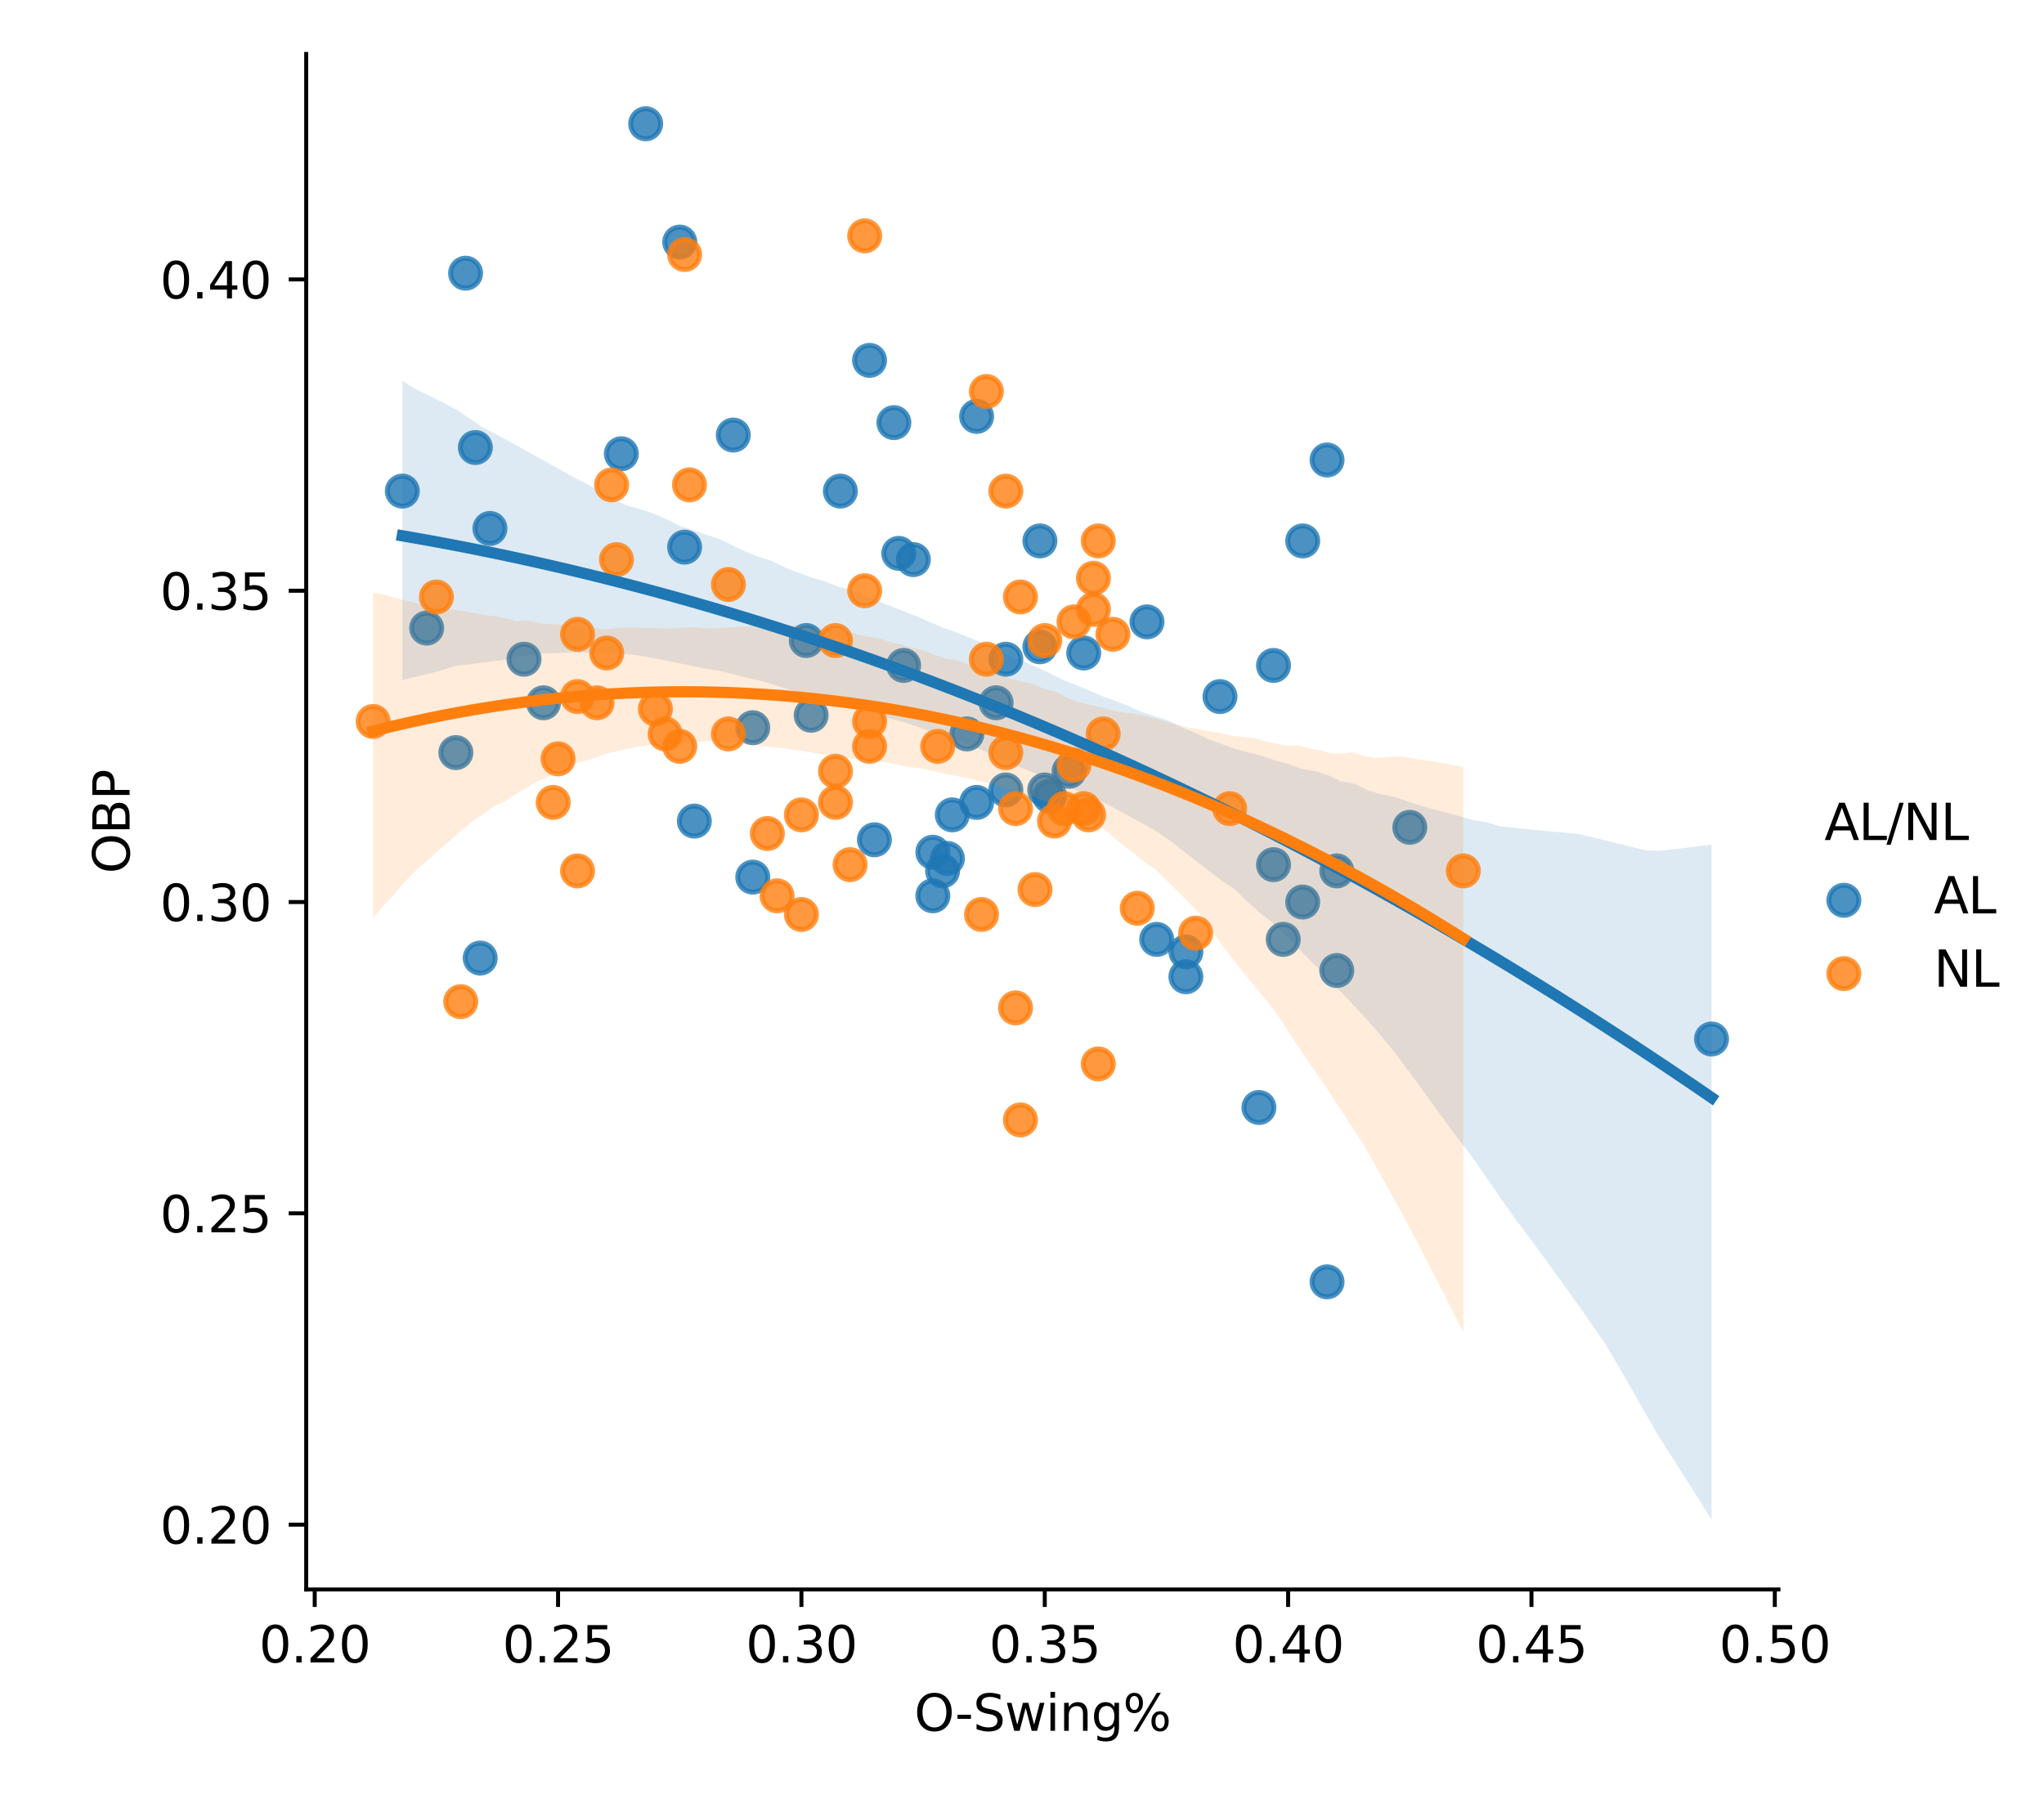 <?xml version="1.0" encoding="utf-8" standalone="no"?>
<!DOCTYPE svg PUBLIC "-//W3C//DTD SVG 1.1//EN"
  "http://www.w3.org/Graphics/SVG/1.1/DTD/svg11.dtd">
<svg xmlns:xlink="http://www.w3.org/1999/xlink" width="409.05pt" height="360pt" viewBox="0 0 409.05 360" xmlns="http://www.w3.org/2000/svg" version="1.1">
 <defs>
  <style type="text/css">*{stroke-linejoin: round; stroke-linecap: butt}</style>
 </defs>
 <g id="figure_1">
  <g id="patch_1">
   <path d="M 0 360 
L 409.05 360 
L 409.05 0 
L 0 0 
z
" style="fill: #ffffff"/>
  </g>
  <g id="axes_1">
   <g id="patch_2">
    <path d="M 61.278 318.04 
L 355.909 318.04 
L 355.909 10.8 
L 61.278 10.8 
z
" style="fill: #ffffff"/>
   </g>
   <g id="PathCollection_1">
    <defs>
     <path id="mf680980d83" d="M 0 3 
C 0.796 3 1.559 2.684 2.121 2.121 
C 2.684 1.559 3 0.796 3 0 
C 3 -0.796 2.684 -1.559 2.121 -2.121 
C 1.559 -2.684 0.796 -3 0 -3 
C -0.796 -3 -1.559 -2.684 -2.121 -2.121 
C -2.684 -1.559 -3 -0.796 -3 0 
C -3 0.796 -2.684 1.559 -2.121 2.121 
C -1.559 2.684 -0.796 3 0 3 
z
" style="stroke: #1f77b4; stroke-opacity: 0.8"/>
    </defs>
    <g clip-path="url(#p2c726b0f12)">
     <use xlink:href="#mf680980d83" x="129.214" y="24.765" style="fill: #1f77b4; fill-opacity: 0.8; stroke: #1f77b4; stroke-opacity: 0.8"/>
     <use xlink:href="#mf680980d83" x="136.032" y="48.435" style="fill: #1f77b4; fill-opacity: 0.8; stroke: #1f77b4; stroke-opacity: 0.8"/>
     <use xlink:href="#mf680980d83" x="174.017" y="72.105" style="fill: #1f77b4; fill-opacity: 0.8; stroke: #1f77b4; stroke-opacity: 0.8"/>
     <use xlink:href="#mf680980d83" x="260.702" y="108.233" style="fill: #1f77b4; fill-opacity: 0.8; stroke: #1f77b4; stroke-opacity: 0.8"/>
     <use xlink:href="#mf680980d83" x="179.861" y="110.724" style="fill: #1f77b4; fill-opacity: 0.8; stroke: #1f77b4; stroke-opacity: 0.8"/>
     <use xlink:href="#mf680980d83" x="208.107" y="108.233" style="fill: #1f77b4; fill-opacity: 0.8; stroke: #1f77b4; stroke-opacity: 0.8"/>
     <use xlink:href="#mf680980d83" x="229.534" y="124.428" style="fill: #1f77b4; fill-opacity: 0.8; stroke: #1f77b4; stroke-opacity: 0.8"/>
     <use xlink:href="#mf680980d83" x="93.176" y="54.664" style="fill: #1f77b4; fill-opacity: 0.8; stroke: #1f77b4; stroke-opacity: 0.8"/>
     <use xlink:href="#mf680980d83" x="265.572" y="92.038" style="fill: #1f77b4; fill-opacity: 0.8; stroke: #1f77b4; stroke-opacity: 0.8"/>
     <use xlink:href="#mf680980d83" x="178.887" y="84.563" style="fill: #1f77b4; fill-opacity: 0.8; stroke: #1f77b4; stroke-opacity: 0.8"/>
     <use xlink:href="#mf680980d83" x="182.783" y="111.97" style="fill: #1f77b4; fill-opacity: 0.8; stroke: #1f77b4; stroke-opacity: 0.8"/>
     <use xlink:href="#mf680980d83" x="168.173" y="98.267" style="fill: #1f77b4; fill-opacity: 0.8; stroke: #1f77b4; stroke-opacity: 0.8"/>
     <use xlink:href="#mf680980d83" x="98.046" y="105.741" style="fill: #1f77b4; fill-opacity: 0.8; stroke: #1f77b4; stroke-opacity: 0.8"/>
     <use xlink:href="#mf680980d83" x="195.445" y="83.317" style="fill: #1f77b4; fill-opacity: 0.8; stroke: #1f77b4; stroke-opacity: 0.8"/>
     <use xlink:href="#mf680980d83" x="80.514" y="98.267" style="fill: #1f77b4; fill-opacity: 0.8; stroke: #1f77b4; stroke-opacity: 0.8"/>
     <use xlink:href="#mf680980d83" x="180.835" y="133.148" style="fill: #1f77b4; fill-opacity: 0.8; stroke: #1f77b4; stroke-opacity: 0.8"/>
     <use xlink:href="#mf680980d83" x="161.355" y="128.165" style="fill: #1f77b4; fill-opacity: 0.8; stroke: #1f77b4; stroke-opacity: 0.8"/>
     <use xlink:href="#mf680980d83" x="201.289" y="131.903" style="fill: #1f77b4; fill-opacity: 0.8; stroke: #1f77b4; stroke-opacity: 0.8"/>
     <use xlink:href="#mf680980d83" x="146.745" y="87.054" style="fill: #1f77b4; fill-opacity: 0.8; stroke: #1f77b4; stroke-opacity: 0.8"/>
     <use xlink:href="#mf680980d83" x="195.445" y="160.556" style="fill: #1f77b4; fill-opacity: 0.8; stroke: #1f77b4; stroke-opacity: 0.8"/>
     <use xlink:href="#mf680980d83" x="162.329" y="143.115" style="fill: #1f77b4; fill-opacity: 0.8; stroke: #1f77b4; stroke-opacity: 0.8"/>
     <use xlink:href="#mf680980d83" x="244.144" y="139.377" style="fill: #1f77b4; fill-opacity: 0.8; stroke: #1f77b4; stroke-opacity: 0.8"/>
     <use xlink:href="#mf680980d83" x="124.344" y="90.792" style="fill: #1f77b4; fill-opacity: 0.8; stroke: #1f77b4; stroke-opacity: 0.8"/>
     <use xlink:href="#mf680980d83" x="108.76" y="140.623" style="fill: #1f77b4; fill-opacity: 0.8; stroke: #1f77b4; stroke-opacity: 0.8"/>
     <use xlink:href="#mf680980d83" x="208.107" y="129.411" style="fill: #1f77b4; fill-opacity: 0.8; stroke: #1f77b4; stroke-opacity: 0.8"/>
     <use xlink:href="#mf680980d83" x="95.124" y="89.546" style="fill: #1f77b4; fill-opacity: 0.8; stroke: #1f77b4; stroke-opacity: 0.8"/>
     <use xlink:href="#mf680980d83" x="216.873" y="130.657" style="fill: #1f77b4; fill-opacity: 0.8; stroke: #1f77b4; stroke-opacity: 0.8"/>
     <use xlink:href="#mf680980d83" x="209.081" y="158.064" style="fill: #1f77b4; fill-opacity: 0.8; stroke: #1f77b4; stroke-opacity: 0.8"/>
     <use xlink:href="#mf680980d83" x="193.497" y="146.852" style="fill: #1f77b4; fill-opacity: 0.8; stroke: #1f77b4; stroke-opacity: 0.8"/>
     <use xlink:href="#mf680980d83" x="254.858" y="133.148" style="fill: #1f77b4; fill-opacity: 0.8; stroke: #1f77b4; stroke-opacity: 0.8"/>
     <use xlink:href="#mf680980d83" x="199.341" y="140.623" style="fill: #1f77b4; fill-opacity: 0.8; stroke: #1f77b4; stroke-opacity: 0.8"/>
     <use xlink:href="#mf680980d83" x="210.055" y="159.31" style="fill: #1f77b4; fill-opacity: 0.8; stroke: #1f77b4; stroke-opacity: 0.8"/>
     <use xlink:href="#mf680980d83" x="91.228" y="150.589" style="fill: #1f77b4; fill-opacity: 0.8; stroke: #1f77b4; stroke-opacity: 0.8"/>
     <use xlink:href="#mf680980d83" x="137.006" y="109.479" style="fill: #1f77b4; fill-opacity: 0.8; stroke: #1f77b4; stroke-opacity: 0.8"/>
     <use xlink:href="#mf680980d83" x="174.991" y="168.03" style="fill: #1f77b4; fill-opacity: 0.8; stroke: #1f77b4; stroke-opacity: 0.8"/>
     <use xlink:href="#mf680980d83" x="213.951" y="154.327" style="fill: #1f77b4; fill-opacity: 0.8; stroke: #1f77b4; stroke-opacity: 0.8"/>
     <use xlink:href="#mf680980d83" x="260.702" y="180.488" style="fill: #1f77b4; fill-opacity: 0.8; stroke: #1f77b4; stroke-opacity: 0.8"/>
     <use xlink:href="#mf680980d83" x="188.627" y="174.259" style="fill: #1f77b4; fill-opacity: 0.8; stroke: #1f77b4; stroke-opacity: 0.8"/>
     <use xlink:href="#mf680980d83" x="150.641" y="145.606" style="fill: #1f77b4; fill-opacity: 0.8; stroke: #1f77b4; stroke-opacity: 0.8"/>
     <use xlink:href="#mf680980d83" x="150.641" y="175.505" style="fill: #1f77b4; fill-opacity: 0.8; stroke: #1f77b4; stroke-opacity: 0.8"/>
     <use xlink:href="#mf680980d83" x="267.52" y="174.259" style="fill: #1f77b4; fill-opacity: 0.8; stroke: #1f77b4; stroke-opacity: 0.8"/>
     <use xlink:href="#mf680980d83" x="201.289" y="158.064" style="fill: #1f77b4; fill-opacity: 0.8; stroke: #1f77b4; stroke-opacity: 0.8"/>
     <use xlink:href="#mf680980d83" x="254.858" y="173.013" style="fill: #1f77b4; fill-opacity: 0.8; stroke: #1f77b4; stroke-opacity: 0.8"/>
     <use xlink:href="#mf680980d83" x="256.806" y="187.963" style="fill: #1f77b4; fill-opacity: 0.8; stroke: #1f77b4; stroke-opacity: 0.8"/>
     <use xlink:href="#mf680980d83" x="85.384" y="125.674" style="fill: #1f77b4; fill-opacity: 0.8; stroke: #1f77b4; stroke-opacity: 0.8"/>
     <use xlink:href="#mf680980d83" x="282.13" y="165.539" style="fill: #1f77b4; fill-opacity: 0.8; stroke: #1f77b4; stroke-opacity: 0.8"/>
     <use xlink:href="#mf680980d83" x="231.482" y="187.963" style="fill: #1f77b4; fill-opacity: 0.8; stroke: #1f77b4; stroke-opacity: 0.8"/>
     <use xlink:href="#mf680980d83" x="138.954" y="164.293" style="fill: #1f77b4; fill-opacity: 0.8; stroke: #1f77b4; stroke-opacity: 0.8"/>
     <use xlink:href="#mf680980d83" x="267.52" y="194.192" style="fill: #1f77b4; fill-opacity: 0.8; stroke: #1f77b4; stroke-opacity: 0.8"/>
     <use xlink:href="#mf680980d83" x="104.864" y="131.903" style="fill: #1f77b4; fill-opacity: 0.8; stroke: #1f77b4; stroke-opacity: 0.8"/>
     <use xlink:href="#mf680980d83" x="186.679" y="170.522" style="fill: #1f77b4; fill-opacity: 0.8; stroke: #1f77b4; stroke-opacity: 0.8"/>
     <use xlink:href="#mf680980d83" x="237.326" y="190.454" style="fill: #1f77b4; fill-opacity: 0.8; stroke: #1f77b4; stroke-opacity: 0.8"/>
     <use xlink:href="#mf680980d83" x="342.517" y="207.895" style="fill: #1f77b4; fill-opacity: 0.8; stroke: #1f77b4; stroke-opacity: 0.8"/>
     <use xlink:href="#mf680980d83" x="189.601" y="171.768" style="fill: #1f77b4; fill-opacity: 0.8; stroke: #1f77b4; stroke-opacity: 0.8"/>
     <use xlink:href="#mf680980d83" x="190.575" y="163.047" style="fill: #1f77b4; fill-opacity: 0.8; stroke: #1f77b4; stroke-opacity: 0.8"/>
     <use xlink:href="#mf680980d83" x="237.326" y="195.437" style="fill: #1f77b4; fill-opacity: 0.8; stroke: #1f77b4; stroke-opacity: 0.8"/>
     <use xlink:href="#mf680980d83" x="251.936" y="221.599" style="fill: #1f77b4; fill-opacity: 0.8; stroke: #1f77b4; stroke-opacity: 0.8"/>
     <use xlink:href="#mf680980d83" x="186.679" y="179.242" style="fill: #1f77b4; fill-opacity: 0.8; stroke: #1f77b4; stroke-opacity: 0.8"/>
     <use xlink:href="#mf680980d83" x="96.098" y="191.7" style="fill: #1f77b4; fill-opacity: 0.8; stroke: #1f77b4; stroke-opacity: 0.8"/>
     <use xlink:href="#mf680980d83" x="265.572" y="256.481" style="fill: #1f77b4; fill-opacity: 0.8; stroke: #1f77b4; stroke-opacity: 0.8"/>
    </g>
   </g>
   <g id="PolyCollection_1">
    <path d="M 80.514 76.214 
L 80.514 136.059 
L 83.161 135.433 
L 85.807 134.819 
L 88.454 134.098 
L 91.1 133.246 
L 93.747 132.933 
L 96.393 132.62 
L 99.04 132.27 
L 101.686 131.924 
L 104.333 131.396 
L 106.979 130.942 
L 109.626 130.723 
L 112.272 130.623 
L 114.919 130.508 
L 117.565 130.558 
L 120.212 130.687 
L 122.858 130.727 
L 125.505 130.895 
L 128.151 131.205 
L 130.798 131.691 
L 133.444 132.213 
L 136.091 132.752 
L 138.737 133.308 
L 141.384 133.838 
L 144.03 134.263 
L 146.677 134.906 
L 149.323 135.594 
L 151.97 136.143 
L 154.616 136.928 
L 157.263 137.815 
L 159.909 138.609 
L 162.556 139.303 
L 165.202 140.107 
L 167.849 140.615 
L 170.495 141.484 
L 173.142 142.313 
L 175.788 143.225 
L 178.435 143.856 
L 181.081 144.552 
L 183.728 145.48 
L 186.374 146.436 
L 189.02 147.415 
L 191.667 148.324 
L 194.313 149.22 
L 196.96 150.275 
L 199.606 151.529 
L 202.253 152.648 
L 204.899 153.835 
L 207.546 154.865 
L 210.192 155.937 
L 212.839 156.913 
L 215.485 158.203 
L 218.132 159.345 
L 220.778 160.546 
L 223.425 161.926 
L 226.071 163.376 
L 228.718 164.809 
L 231.364 166.311 
L 234.011 168.114 
L 236.657 170.155 
L 239.304 172.237 
L 241.95 174.247 
L 244.597 176.311 
L 247.243 178.06 
L 249.89 180.677 
L 252.536 182.968 
L 255.183 185.072 
L 257.829 187.699 
L 260.476 190.461 
L 263.122 193.072 
L 265.769 195.824 
L 268.415 198.531 
L 271.062 201.354 
L 273.708 204.161 
L 276.355 207.234 
L 279.001 210.469 
L 281.648 213.997 
L 284.294 217.581 
L 286.941 221.221 
L 289.587 224.917 
L 292.234 228.416 
L 294.88 231.879 
L 297.527 235.695 
L 300.173 239.547 
L 302.82 243.321 
L 305.466 246.848 
L 308.113 250.424 
L 310.759 254.048 
L 313.406 257.721 
L 316.052 261.443 
L 318.699 265.214 
L 321.345 269.03 
L 323.992 273.544 
L 326.638 278.13 
L 329.285 282.777 
L 331.931 287.381 
L 334.578 291.484 
L 337.224 295.636 
L 339.871 299.836 
L 342.517 304.075 
L 342.517 168.973 
L 342.517 168.973 
L 339.871 169.33 
L 337.224 169.66 
L 334.578 169.965 
L 331.931 170.243 
L 329.285 170.121 
L 326.638 169.479 
L 323.992 168.836 
L 321.345 168.193 
L 318.699 167.549 
L 316.052 166.905 
L 313.406 166.628 
L 310.759 166.403 
L 308.113 166.16 
L 305.466 165.892 
L 302.82 165.62 
L 300.173 165.338 
L 297.527 164.523 
L 294.88 164.117 
L 292.234 163.359 
L 289.587 162.614 
L 286.941 161.957 
L 284.294 161.214 
L 281.648 160.342 
L 279.001 159.443 
L 276.355 158.888 
L 273.708 158.148 
L 271.062 156.808 
L 268.415 156.342 
L 265.769 155.105 
L 263.122 154.269 
L 260.476 153.858 
L 257.829 152.846 
L 255.183 152.142 
L 252.536 151.263 
L 249.89 150.562 
L 247.243 149.864 
L 244.597 148.907 
L 241.95 147.958 
L 239.304 146.676 
L 236.657 145.583 
L 234.011 144.255 
L 231.364 143.391 
L 228.718 142.521 
L 226.071 141.381 
L 223.425 140.297 
L 220.778 139.365 
L 218.132 138.227 
L 215.485 137.119 
L 212.839 136.095 
L 210.192 134.774 
L 207.546 133.511 
L 204.899 132.354 
L 202.253 131.249 
L 199.606 130.163 
L 196.96 128.831 
L 194.313 127.675 
L 191.667 126.65 
L 189.02 125.701 
L 186.374 124.603 
L 183.728 123.424 
L 181.081 122.4 
L 178.435 121.377 
L 175.788 120.274 
L 173.142 119.23 
L 170.495 118.204 
L 167.849 117.37 
L 165.202 116.371 
L 162.556 115.615 
L 159.909 114.641 
L 157.263 113.634 
L 154.616 112.316 
L 151.97 111.439 
L 149.323 110.429 
L 146.677 109.148 
L 144.03 107.871 
L 141.384 107.017 
L 138.737 106.057 
L 136.091 105.273 
L 133.444 103.925 
L 130.798 102.775 
L 128.151 101.914 
L 125.505 101.179 
L 122.858 99.959 
L 120.212 98.43 
L 117.565 96.886 
L 114.919 95.554 
L 112.272 94.081 
L 109.626 92.607 
L 106.979 91.133 
L 104.333 89.664 
L 101.686 88.192 
L 99.04 86.788 
L 96.393 85.384 
L 93.747 83.561 
L 91.1 81.862 
L 88.454 80.424 
L 85.807 79.176 
L 83.161 77.85 
L 80.514 76.214 
z
" clip-path="url(#p2c726b0f12)" style="fill: #1f77b4; fill-opacity: 0.15"/>
   </g>
   <g id="PathCollection_2">
    <defs>
     <path id="mf62f191fa3" d="M 0 3 
C 0.796 3 1.559 2.684 2.121 2.121 
C 2.684 1.559 3 0.796 3 0 
C 3 -0.796 2.684 -1.559 2.121 -2.121 
C 1.559 -2.684 0.796 -3 0 -3 
C -0.796 -3 -1.559 -2.684 -2.121 -2.121 
C -2.684 -1.559 -3 -0.796 -3 0 
C -3 0.796 -2.684 1.559 -2.121 2.121 
C -1.559 2.684 -0.796 3 0 3 
z
" style="stroke: #ff7f0e; stroke-opacity: 0.8"/>
    </defs>
    <g clip-path="url(#p2c726b0f12)">
     <use xlink:href="#mf62f191fa3" x="137.006" y="50.927" style="fill: #ff7f0e; fill-opacity: 0.8; stroke: #ff7f0e; stroke-opacity: 0.8"/>
     <use xlink:href="#mf62f191fa3" x="173.043" y="47.19" style="fill: #ff7f0e; fill-opacity: 0.8; stroke: #ff7f0e; stroke-opacity: 0.8"/>
     <use xlink:href="#mf62f191fa3" x="201.289" y="98.267" style="fill: #ff7f0e; fill-opacity: 0.8; stroke: #ff7f0e; stroke-opacity: 0.8"/>
     <use xlink:href="#mf62f191fa3" x="219.795" y="108.233" style="fill: #ff7f0e; fill-opacity: 0.8; stroke: #ff7f0e; stroke-opacity: 0.8"/>
     <use xlink:href="#mf62f191fa3" x="204.211" y="119.445" style="fill: #ff7f0e; fill-opacity: 0.8; stroke: #ff7f0e; stroke-opacity: 0.8"/>
     <use xlink:href="#mf62f191fa3" x="121.422" y="130.657" style="fill: #ff7f0e; fill-opacity: 0.8; stroke: #ff7f0e; stroke-opacity: 0.8"/>
     <use xlink:href="#mf62f191fa3" x="218.821" y="115.707" style="fill: #ff7f0e; fill-opacity: 0.8; stroke: #ff7f0e; stroke-opacity: 0.8"/>
     <use xlink:href="#mf62f191fa3" x="197.393" y="78.334" style="fill: #ff7f0e; fill-opacity: 0.8; stroke: #ff7f0e; stroke-opacity: 0.8"/>
     <use xlink:href="#mf62f191fa3" x="218.821" y="121.936" style="fill: #ff7f0e; fill-opacity: 0.8; stroke: #ff7f0e; stroke-opacity: 0.8"/>
     <use xlink:href="#mf62f191fa3" x="111.682" y="151.835" style="fill: #ff7f0e; fill-opacity: 0.8; stroke: #ff7f0e; stroke-opacity: 0.8"/>
     <use xlink:href="#mf62f191fa3" x="209.081" y="128.165" style="fill: #ff7f0e; fill-opacity: 0.8; stroke: #ff7f0e; stroke-opacity: 0.8"/>
     <use xlink:href="#mf62f191fa3" x="122.396" y="97.021" style="fill: #ff7f0e; fill-opacity: 0.8; stroke: #ff7f0e; stroke-opacity: 0.8"/>
     <use xlink:href="#mf62f191fa3" x="222.717" y="126.919" style="fill: #ff7f0e; fill-opacity: 0.8; stroke: #ff7f0e; stroke-opacity: 0.8"/>
     <use xlink:href="#mf62f191fa3" x="214.925" y="124.428" style="fill: #ff7f0e; fill-opacity: 0.8; stroke: #ff7f0e; stroke-opacity: 0.8"/>
     <use xlink:href="#mf62f191fa3" x="115.578" y="126.919" style="fill: #ff7f0e; fill-opacity: 0.8; stroke: #ff7f0e; stroke-opacity: 0.8"/>
     <use xlink:href="#mf62f191fa3" x="203.237" y="161.801" style="fill: #ff7f0e; fill-opacity: 0.8; stroke: #ff7f0e; stroke-opacity: 0.8"/>
     <use xlink:href="#mf62f191fa3" x="133.11" y="146.852" style="fill: #ff7f0e; fill-opacity: 0.8; stroke: #ff7f0e; stroke-opacity: 0.8"/>
     <use xlink:href="#mf62f191fa3" x="119.474" y="140.623" style="fill: #ff7f0e; fill-opacity: 0.8; stroke: #ff7f0e; stroke-opacity: 0.8"/>
     <use xlink:href="#mf62f191fa3" x="187.653" y="149.344" style="fill: #ff7f0e; fill-opacity: 0.8; stroke: #ff7f0e; stroke-opacity: 0.8"/>
     <use xlink:href="#mf62f191fa3" x="137.98" y="97.021" style="fill: #ff7f0e; fill-opacity: 0.8; stroke: #ff7f0e; stroke-opacity: 0.8"/>
     <use xlink:href="#mf62f191fa3" x="173.043" y="118.199" style="fill: #ff7f0e; fill-opacity: 0.8; stroke: #ff7f0e; stroke-opacity: 0.8"/>
     <use xlink:href="#mf62f191fa3" x="197.393" y="131.903" style="fill: #ff7f0e; fill-opacity: 0.8; stroke: #ff7f0e; stroke-opacity: 0.8"/>
     <use xlink:href="#mf62f191fa3" x="167.199" y="128.165" style="fill: #ff7f0e; fill-opacity: 0.8; stroke: #ff7f0e; stroke-opacity: 0.8"/>
     <use xlink:href="#mf62f191fa3" x="174.017" y="144.36" style="fill: #ff7f0e; fill-opacity: 0.8; stroke: #ff7f0e; stroke-opacity: 0.8"/>
     <use xlink:href="#mf62f191fa3" x="145.771" y="116.953" style="fill: #ff7f0e; fill-opacity: 0.8; stroke: #ff7f0e; stroke-opacity: 0.8"/>
     <use xlink:href="#mf62f191fa3" x="216.873" y="161.801" style="fill: #ff7f0e; fill-opacity: 0.8; stroke: #ff7f0e; stroke-opacity: 0.8"/>
     <use xlink:href="#mf62f191fa3" x="123.37" y="111.97" style="fill: #ff7f0e; fill-opacity: 0.8; stroke: #ff7f0e; stroke-opacity: 0.8"/>
     <use xlink:href="#mf62f191fa3" x="170.121" y="173.013" style="fill: #ff7f0e; fill-opacity: 0.8; stroke: #ff7f0e; stroke-opacity: 0.8"/>
     <use xlink:href="#mf62f191fa3" x="87.332" y="119.445" style="fill: #ff7f0e; fill-opacity: 0.8; stroke: #ff7f0e; stroke-opacity: 0.8"/>
     <use xlink:href="#mf62f191fa3" x="145.771" y="146.852" style="fill: #ff7f0e; fill-opacity: 0.8; stroke: #ff7f0e; stroke-opacity: 0.8"/>
     <use xlink:href="#mf62f191fa3" x="196.419" y="182.98" style="fill: #ff7f0e; fill-opacity: 0.8; stroke: #ff7f0e; stroke-opacity: 0.8"/>
     <use xlink:href="#mf62f191fa3" x="207.133" y="177.996" style="fill: #ff7f0e; fill-opacity: 0.8; stroke: #ff7f0e; stroke-opacity: 0.8"/>
     <use xlink:href="#mf62f191fa3" x="174.017" y="149.344" style="fill: #ff7f0e; fill-opacity: 0.8; stroke: #ff7f0e; stroke-opacity: 0.8"/>
     <use xlink:href="#mf62f191fa3" x="131.162" y="141.869" style="fill: #ff7f0e; fill-opacity: 0.8; stroke: #ff7f0e; stroke-opacity: 0.8"/>
     <use xlink:href="#mf62f191fa3" x="115.578" y="139.377" style="fill: #ff7f0e; fill-opacity: 0.8; stroke: #ff7f0e; stroke-opacity: 0.8"/>
     <use xlink:href="#mf62f191fa3" x="220.769" y="146.852" style="fill: #ff7f0e; fill-opacity: 0.8; stroke: #ff7f0e; stroke-opacity: 0.8"/>
     <use xlink:href="#mf62f191fa3" x="214.925" y="153.081" style="fill: #ff7f0e; fill-opacity: 0.8; stroke: #ff7f0e; stroke-opacity: 0.8"/>
     <use xlink:href="#mf62f191fa3" x="74.67" y="144.36" style="fill: #ff7f0e; fill-opacity: 0.8; stroke: #ff7f0e; stroke-opacity: 0.8"/>
     <use xlink:href="#mf62f191fa3" x="201.289" y="150.589" style="fill: #ff7f0e; fill-opacity: 0.8; stroke: #ff7f0e; stroke-opacity: 0.8"/>
     <use xlink:href="#mf62f191fa3" x="167.199" y="154.327" style="fill: #ff7f0e; fill-opacity: 0.8; stroke: #ff7f0e; stroke-opacity: 0.8"/>
     <use xlink:href="#mf62f191fa3" x="217.847" y="163.047" style="fill: #ff7f0e; fill-opacity: 0.8; stroke: #ff7f0e; stroke-opacity: 0.8"/>
     <use xlink:href="#mf62f191fa3" x="160.381" y="182.98" style="fill: #ff7f0e; fill-opacity: 0.8; stroke: #ff7f0e; stroke-opacity: 0.8"/>
     <use xlink:href="#mf62f191fa3" x="227.587" y="181.734" style="fill: #ff7f0e; fill-opacity: 0.8; stroke: #ff7f0e; stroke-opacity: 0.8"/>
     <use xlink:href="#mf62f191fa3" x="136.032" y="149.344" style="fill: #ff7f0e; fill-opacity: 0.8; stroke: #ff7f0e; stroke-opacity: 0.8"/>
     <use xlink:href="#mf62f191fa3" x="167.199" y="160.556" style="fill: #ff7f0e; fill-opacity: 0.8; stroke: #ff7f0e; stroke-opacity: 0.8"/>
     <use xlink:href="#mf62f191fa3" x="239.274" y="186.717" style="fill: #ff7f0e; fill-opacity: 0.8; stroke: #ff7f0e; stroke-opacity: 0.8"/>
     <use xlink:href="#mf62f191fa3" x="212.977" y="161.801" style="fill: #ff7f0e; fill-opacity: 0.8; stroke: #ff7f0e; stroke-opacity: 0.8"/>
     <use xlink:href="#mf62f191fa3" x="110.708" y="160.556" style="fill: #ff7f0e; fill-opacity: 0.8; stroke: #ff7f0e; stroke-opacity: 0.8"/>
     <use xlink:href="#mf62f191fa3" x="246.092" y="161.801" style="fill: #ff7f0e; fill-opacity: 0.8; stroke: #ff7f0e; stroke-opacity: 0.8"/>
     <use xlink:href="#mf62f191fa3" x="155.511" y="179.242" style="fill: #ff7f0e; fill-opacity: 0.8; stroke: #ff7f0e; stroke-opacity: 0.8"/>
     <use xlink:href="#mf62f191fa3" x="115.578" y="174.259" style="fill: #ff7f0e; fill-opacity: 0.8; stroke: #ff7f0e; stroke-opacity: 0.8"/>
     <use xlink:href="#mf62f191fa3" x="292.844" y="174.259" style="fill: #ff7f0e; fill-opacity: 0.8; stroke: #ff7f0e; stroke-opacity: 0.8"/>
     <use xlink:href="#mf62f191fa3" x="219.795" y="212.878" style="fill: #ff7f0e; fill-opacity: 0.8; stroke: #ff7f0e; stroke-opacity: 0.8"/>
     <use xlink:href="#mf62f191fa3" x="160.381" y="163.047" style="fill: #ff7f0e; fill-opacity: 0.8; stroke: #ff7f0e; stroke-opacity: 0.8"/>
     <use xlink:href="#mf62f191fa3" x="211.029" y="164.293" style="fill: #ff7f0e; fill-opacity: 0.8; stroke: #ff7f0e; stroke-opacity: 0.8"/>
     <use xlink:href="#mf62f191fa3" x="204.211" y="224.09" style="fill: #ff7f0e; fill-opacity: 0.8; stroke: #ff7f0e; stroke-opacity: 0.8"/>
     <use xlink:href="#mf62f191fa3" x="153.563" y="166.784" style="fill: #ff7f0e; fill-opacity: 0.8; stroke: #ff7f0e; stroke-opacity: 0.8"/>
     <use xlink:href="#mf62f191fa3" x="92.202" y="200.421" style="fill: #ff7f0e; fill-opacity: 0.8; stroke: #ff7f0e; stroke-opacity: 0.8"/>
     <use xlink:href="#mf62f191fa3" x="203.237" y="201.666" style="fill: #ff7f0e; fill-opacity: 0.8; stroke: #ff7f0e; stroke-opacity: 0.8"/>
    </g>
   </g>
   <g id="PolyCollection_2">
    <path d="M 74.67 118.513 
L 74.67 183.576 
L 76.874 181.068 
L 79.078 178.765 
L 81.282 176.157 
L 83.485 173.876 
L 85.689 172.072 
L 87.893 170.024 
L 90.097 168.16 
L 92.3 166.218 
L 94.504 164.344 
L 96.708 162.958 
L 98.912 161.294 
L 101.116 160.291 
L 103.319 158.837 
L 105.523 157.538 
L 107.727 156.247 
L 109.931 155.375 
L 112.134 154.009 
L 114.338 152.995 
L 116.542 152.382 
L 118.746 151.762 
L 120.95 150.909 
L 123.153 150.377 
L 125.357 149.834 
L 127.561 149.455 
L 129.765 149.102 
L 131.968 149.09 
L 134.172 148.915 
L 136.376 148.668 
L 138.58 148.581 
L 140.783 148.33 
L 142.987 148.267 
L 145.191 148.448 
L 147.395 148.754 
L 149.599 148.977 
L 151.802 149.225 
L 154.006 149.447 
L 156.21 149.66 
L 158.414 149.956 
L 160.617 150.256 
L 162.821 150.644 
L 165.025 150.982 
L 167.229 151.345 
L 169.433 151.639 
L 171.636 151.947 
L 173.84 152.099 
L 176.044 152.362 
L 178.248 152.682 
L 180.451 153.224 
L 182.655 153.567 
L 184.859 153.798 
L 187.063 154.319 
L 189.266 154.87 
L 191.47 155.266 
L 193.674 155.762 
L 195.878 156.248 
L 198.082 156.765 
L 200.285 157.394 
L 202.489 158.146 
L 204.693 158.825 
L 206.897 159.449 
L 209.1 160.209 
L 211.304 161.348 
L 213.508 162.189 
L 215.712 163.075 
L 217.915 164.138 
L 220.119 165.296 
L 222.323 167.067 
L 224.527 168.958 
L 226.731 170.534 
L 228.934 172.399 
L 231.138 173.86 
L 233.342 176.027 
L 235.546 178.224 
L 237.749 180.392 
L 239.953 182.701 
L 242.157 185.724 
L 244.361 188.816 
L 246.565 191.671 
L 248.768 194.531 
L 250.972 197.144 
L 253.176 199.806 
L 255.38 202.663 
L 257.583 205.978 
L 259.787 209.367 
L 261.991 212.662 
L 264.195 215.775 
L 266.398 219.133 
L 268.602 222.468 
L 270.806 225.838 
L 273.01 229.264 
L 275.214 233.128 
L 277.417 237.062 
L 279.621 241.082 
L 281.825 245.09 
L 284.029 249.28 
L 286.232 253.541 
L 288.436 257.837 
L 290.64 262.203 
L 292.844 266.57 
L 292.844 153.457 
L 292.844 153.457 
L 290.64 153.049 
L 288.436 152.65 
L 286.232 152.261 
L 284.029 151.956 
L 281.825 151.591 
L 279.621 151.282 
L 277.417 151.56 
L 275.214 151.63 
L 273.01 151.339 
L 270.806 150.539 
L 268.602 150.772 
L 266.398 150.752 
L 264.195 150.146 
L 261.991 149.769 
L 259.787 149.131 
L 257.583 149.214 
L 255.38 148.784 
L 253.176 148.349 
L 250.972 147.65 
L 248.768 147.461 
L 246.565 147.236 
L 244.361 146.701 
L 242.157 146.355 
L 239.953 145.936 
L 237.749 145.563 
L 235.546 145.047 
L 233.342 144.379 
L 231.138 143.725 
L 228.934 143.239 
L 226.731 142.751 
L 224.527 142.537 
L 222.323 142.099 
L 220.119 141.497 
L 217.915 140.987 
L 215.712 140.412 
L 213.508 139.589 
L 211.304 138.38 
L 209.1 137.874 
L 206.897 136.95 
L 204.693 136.387 
L 202.489 135.933 
L 200.285 135.06 
L 198.082 134.041 
L 195.878 133.496 
L 193.674 132.906 
L 191.47 132.116 
L 189.266 131.792 
L 187.063 131.016 
L 184.859 130.114 
L 182.655 129.637 
L 180.451 129.004 
L 178.248 128.475 
L 176.044 127.737 
L 173.84 127.406 
L 171.636 126.978 
L 169.433 126.427 
L 167.229 126.193 
L 165.025 125.963 
L 162.821 125.668 
L 160.617 125.103 
L 158.414 125.088 
L 156.21 125.115 
L 154.006 125.027 
L 151.802 125.226 
L 149.599 125.325 
L 147.395 125.409 
L 145.191 125.573 
L 142.987 125.743 
L 140.783 125.665 
L 138.58 125.47 
L 136.376 125.592 
L 134.172 125.799 
L 131.968 125.686 
L 129.765 125.657 
L 127.561 125.547 
L 125.357 125.531 
L 123.153 125.647 
L 120.95 125.967 
L 118.746 125.585 
L 116.542 125.501 
L 114.338 125.25 
L 112.134 124.948 
L 109.931 124.88 
L 107.727 124.695 
L 105.523 124.109 
L 103.319 124.301 
L 101.116 123.665 
L 98.912 123.271 
L 96.708 123.012 
L 94.504 122.612 
L 92.3 122.148 
L 90.097 121.939 
L 87.893 121.517 
L 85.689 121.323 
L 83.485 120.757 
L 81.282 120.193 
L 79.078 119.636 
L 76.874 118.994 
L 74.67 118.513 
z
" clip-path="url(#p2c726b0f12)" style="fill: #ff7f0e; fill-opacity: 0.15"/>
   </g>
   <g id="matplotlib.axis_1">
    <g id="xtick_1">
     <g id="line2d_1">
      <defs>
       <path id="m2d410cc79d" d="M 0 0 
L 0 3.5 
" style="stroke: #000000; stroke-width: 0.8"/>
      </defs>
      <g>
       <use xlink:href="#m2d410cc79d" x="62.982" y="318.04" style="stroke: #000000; stroke-width: 0.8"/>
      </g>
     </g>
     <g id="text_1">
      <!-- 0.20 -->
      <g transform="translate(51.85 332.638) scale(0.1 -0.1)">
       <defs>
        <path id="DejaVuSans-30" d="M 2034 4250 
Q 1547 4250 1301 3770 
Q 1056 3291 1056 2328 
Q 1056 1369 1301 889 
Q 1547 409 2034 409 
Q 2525 409 2770 889 
Q 3016 1369 3016 2328 
Q 3016 3291 2770 3770 
Q 2525 4250 2034 4250 
z
M 2034 4750 
Q 2819 4750 3233 4129 
Q 3647 3509 3647 2328 
Q 3647 1150 3233 529 
Q 2819 -91 2034 -91 
Q 1250 -91 836 529 
Q 422 1150 422 2328 
Q 422 3509 836 4129 
Q 1250 4750 2034 4750 
z
" transform="scale(0.016)"/>
        <path id="DejaVuSans-2e" d="M 684 794 
L 1344 794 
L 1344 0 
L 684 0 
L 684 794 
z
" transform="scale(0.016)"/>
        <path id="DejaVuSans-32" d="M 1228 531 
L 3431 531 
L 3431 0 
L 469 0 
L 469 531 
Q 828 903 1448 1529 
Q 2069 2156 2228 2338 
Q 2531 2678 2651 2914 
Q 2772 3150 2772 3378 
Q 2772 3750 2511 3984 
Q 2250 4219 1831 4219 
Q 1534 4219 1204 4116 
Q 875 4013 500 3803 
L 500 4441 
Q 881 4594 1212 4672 
Q 1544 4750 1819 4750 
Q 2544 4750 2975 4387 
Q 3406 4025 3406 3419 
Q 3406 3131 3298 2873 
Q 3191 2616 2906 2266 
Q 2828 2175 2409 1742 
Q 1991 1309 1228 531 
z
" transform="scale(0.016)"/>
       </defs>
       <use xlink:href="#DejaVuSans-30"/>
       <use xlink:href="#DejaVuSans-2e" x="63.623"/>
       <use xlink:href="#DejaVuSans-32" x="95.41"/>
       <use xlink:href="#DejaVuSans-30" x="159.033"/>
      </g>
     </g>
    </g>
    <g id="xtick_2">
     <g id="line2d_2">
      <g>
       <use xlink:href="#m2d410cc79d" x="111.682" y="318.04" style="stroke: #000000; stroke-width: 0.8"/>
      </g>
     </g>
     <g id="text_2">
      <!-- 0.25 -->
      <g transform="translate(100.549 332.638) scale(0.1 -0.1)">
       <defs>
        <path id="DejaVuSans-35" d="M 691 4666 
L 3169 4666 
L 3169 4134 
L 1269 4134 
L 1269 2991 
Q 1406 3038 1543 3061 
Q 1681 3084 1819 3084 
Q 2600 3084 3056 2656 
Q 3513 2228 3513 1497 
Q 3513 744 3044 326 
Q 2575 -91 1722 -91 
Q 1428 -91 1123 -41 
Q 819 9 494 109 
L 494 744 
Q 775 591 1075 516 
Q 1375 441 1709 441 
Q 2250 441 2565 725 
Q 2881 1009 2881 1497 
Q 2881 1984 2565 2268 
Q 2250 2553 1709 2553 
Q 1456 2553 1204 2497 
Q 953 2441 691 2322 
L 691 4666 
z
" transform="scale(0.016)"/>
       </defs>
       <use xlink:href="#DejaVuSans-30"/>
       <use xlink:href="#DejaVuSans-2e" x="63.623"/>
       <use xlink:href="#DejaVuSans-32" x="95.41"/>
       <use xlink:href="#DejaVuSans-35" x="159.033"/>
      </g>
     </g>
    </g>
    <g id="xtick_3">
     <g id="line2d_3">
      <g>
       <use xlink:href="#m2d410cc79d" x="160.381" y="318.04" style="stroke: #000000; stroke-width: 0.8"/>
      </g>
     </g>
     <g id="text_3">
      <!-- 0.30 -->
      <g transform="translate(149.248 332.638) scale(0.1 -0.1)">
       <defs>
        <path id="DejaVuSans-33" d="M 2597 2516 
Q 3050 2419 3304 2112 
Q 3559 1806 3559 1356 
Q 3559 666 3084 287 
Q 2609 -91 1734 -91 
Q 1441 -91 1130 -33 
Q 819 25 488 141 
L 488 750 
Q 750 597 1062 519 
Q 1375 441 1716 441 
Q 2309 441 2620 675 
Q 2931 909 2931 1356 
Q 2931 1769 2642 2001 
Q 2353 2234 1838 2234 
L 1294 2234 
L 1294 2753 
L 1863 2753 
Q 2328 2753 2575 2939 
Q 2822 3125 2822 3475 
Q 2822 3834 2567 4026 
Q 2313 4219 1838 4219 
Q 1578 4219 1281 4162 
Q 984 4106 628 3988 
L 628 4550 
Q 988 4650 1302 4700 
Q 1616 4750 1894 4750 
Q 2613 4750 3031 4423 
Q 3450 4097 3450 3541 
Q 3450 3153 3228 2886 
Q 3006 2619 2597 2516 
z
" transform="scale(0.016)"/>
       </defs>
       <use xlink:href="#DejaVuSans-30"/>
       <use xlink:href="#DejaVuSans-2e" x="63.623"/>
       <use xlink:href="#DejaVuSans-33" x="95.41"/>
       <use xlink:href="#DejaVuSans-30" x="159.033"/>
      </g>
     </g>
    </g>
    <g id="xtick_4">
     <g id="line2d_4">
      <g>
       <use xlink:href="#m2d410cc79d" x="209.081" y="318.04" style="stroke: #000000; stroke-width: 0.8"/>
      </g>
     </g>
     <g id="text_4">
      <!-- 0.35 -->
      <g transform="translate(197.948 332.638) scale(0.1 -0.1)">
       <use xlink:href="#DejaVuSans-30"/>
       <use xlink:href="#DejaVuSans-2e" x="63.623"/>
       <use xlink:href="#DejaVuSans-33" x="95.41"/>
       <use xlink:href="#DejaVuSans-35" x="159.033"/>
      </g>
     </g>
    </g>
    <g id="xtick_5">
     <g id="line2d_5">
      <g>
       <use xlink:href="#m2d410cc79d" x="257.78" y="318.04" style="stroke: #000000; stroke-width: 0.8"/>
      </g>
     </g>
     <g id="text_5">
      <!-- 0.40 -->
      <g transform="translate(246.647 332.638) scale(0.1 -0.1)">
       <defs>
        <path id="DejaVuSans-34" d="M 2419 4116 
L 825 1625 
L 2419 1625 
L 2419 4116 
z
M 2253 4666 
L 3047 4666 
L 3047 1625 
L 3713 1625 
L 3713 1100 
L 3047 1100 
L 3047 0 
L 2419 0 
L 2419 1100 
L 313 1100 
L 313 1709 
L 2253 4666 
z
" transform="scale(0.016)"/>
       </defs>
       <use xlink:href="#DejaVuSans-30"/>
       <use xlink:href="#DejaVuSans-2e" x="63.623"/>
       <use xlink:href="#DejaVuSans-34" x="95.41"/>
       <use xlink:href="#DejaVuSans-30" x="159.033"/>
      </g>
     </g>
    </g>
    <g id="xtick_6">
     <g id="line2d_6">
      <g>
       <use xlink:href="#m2d410cc79d" x="306.48" y="318.04" style="stroke: #000000; stroke-width: 0.8"/>
      </g>
     </g>
     <g id="text_6">
      <!-- 0.45 -->
      <g transform="translate(295.347 332.638) scale(0.1 -0.1)">
       <use xlink:href="#DejaVuSans-30"/>
       <use xlink:href="#DejaVuSans-2e" x="63.623"/>
       <use xlink:href="#DejaVuSans-34" x="95.41"/>
       <use xlink:href="#DejaVuSans-35" x="159.033"/>
      </g>
     </g>
    </g>
    <g id="xtick_7">
     <g id="line2d_7">
      <g>
       <use xlink:href="#m2d410cc79d" x="355.179" y="318.04" style="stroke: #000000; stroke-width: 0.8"/>
      </g>
     </g>
     <g id="text_7">
      <!-- 0.50 -->
      <g transform="translate(344.046 332.638) scale(0.1 -0.1)">
       <use xlink:href="#DejaVuSans-30"/>
       <use xlink:href="#DejaVuSans-2e" x="63.623"/>
       <use xlink:href="#DejaVuSans-35" x="95.41"/>
       <use xlink:href="#DejaVuSans-30" x="159.033"/>
      </g>
     </g>
    </g>
    <g id="text_8">
     <!-- O-Swing% -->
     <g transform="translate(182.97 346.317) scale(0.1 -0.1)">
      <defs>
       <path id="DejaVuSans-4f" d="M 2522 4238 
Q 1834 4238 1429 3725 
Q 1025 3213 1025 2328 
Q 1025 1447 1429 934 
Q 1834 422 2522 422 
Q 3209 422 3611 934 
Q 4013 1447 4013 2328 
Q 4013 3213 3611 3725 
Q 3209 4238 2522 4238 
z
M 2522 4750 
Q 3503 4750 4090 4092 
Q 4678 3434 4678 2328 
Q 4678 1225 4090 567 
Q 3503 -91 2522 -91 
Q 1538 -91 948 565 
Q 359 1222 359 2328 
Q 359 3434 948 4092 
Q 1538 4750 2522 4750 
z
" transform="scale(0.016)"/>
       <path id="DejaVuSans-2d" d="M 313 2009 
L 1997 2009 
L 1997 1497 
L 313 1497 
L 313 2009 
z
" transform="scale(0.016)"/>
       <path id="DejaVuSans-53" d="M 3425 4513 
L 3425 3897 
Q 3066 4069 2747 4153 
Q 2428 4238 2131 4238 
Q 1616 4238 1336 4038 
Q 1056 3838 1056 3469 
Q 1056 3159 1242 3001 
Q 1428 2844 1947 2747 
L 2328 2669 
Q 3034 2534 3370 2195 
Q 3706 1856 3706 1288 
Q 3706 609 3251 259 
Q 2797 -91 1919 -91 
Q 1588 -91 1214 -16 
Q 841 59 441 206 
L 441 856 
Q 825 641 1194 531 
Q 1563 422 1919 422 
Q 2459 422 2753 634 
Q 3047 847 3047 1241 
Q 3047 1584 2836 1778 
Q 2625 1972 2144 2069 
L 1759 2144 
Q 1053 2284 737 2584 
Q 422 2884 422 3419 
Q 422 4038 858 4394 
Q 1294 4750 2059 4750 
Q 2388 4750 2728 4690 
Q 3069 4631 3425 4513 
z
" transform="scale(0.016)"/>
       <path id="DejaVuSans-77" d="M 269 3500 
L 844 3500 
L 1563 769 
L 2278 3500 
L 2956 3500 
L 3675 769 
L 4391 3500 
L 4966 3500 
L 4050 0 
L 3372 0 
L 2619 2869 
L 1863 0 
L 1184 0 
L 269 3500 
z
" transform="scale(0.016)"/>
       <path id="DejaVuSans-69" d="M 603 3500 
L 1178 3500 
L 1178 0 
L 603 0 
L 603 3500 
z
M 603 4863 
L 1178 4863 
L 1178 4134 
L 603 4134 
L 603 4863 
z
" transform="scale(0.016)"/>
       <path id="DejaVuSans-6e" d="M 3513 2113 
L 3513 0 
L 2938 0 
L 2938 2094 
Q 2938 2591 2744 2837 
Q 2550 3084 2163 3084 
Q 1697 3084 1428 2787 
Q 1159 2491 1159 1978 
L 1159 0 
L 581 0 
L 581 3500 
L 1159 3500 
L 1159 2956 
Q 1366 3272 1645 3428 
Q 1925 3584 2291 3584 
Q 2894 3584 3203 3211 
Q 3513 2838 3513 2113 
z
" transform="scale(0.016)"/>
       <path id="DejaVuSans-67" d="M 2906 1791 
Q 2906 2416 2648 2759 
Q 2391 3103 1925 3103 
Q 1463 3103 1205 2759 
Q 947 2416 947 1791 
Q 947 1169 1205 825 
Q 1463 481 1925 481 
Q 2391 481 2648 825 
Q 2906 1169 2906 1791 
z
M 3481 434 
Q 3481 -459 3084 -895 
Q 2688 -1331 1869 -1331 
Q 1566 -1331 1297 -1286 
Q 1028 -1241 775 -1147 
L 775 -588 
Q 1028 -725 1275 -790 
Q 1522 -856 1778 -856 
Q 2344 -856 2625 -561 
Q 2906 -266 2906 331 
L 2906 616 
Q 2728 306 2450 153 
Q 2172 0 1784 0 
Q 1141 0 747 490 
Q 353 981 353 1791 
Q 353 2603 747 3093 
Q 1141 3584 1784 3584 
Q 2172 3584 2450 3431 
Q 2728 3278 2906 2969 
L 2906 3500 
L 3481 3500 
L 3481 434 
z
" transform="scale(0.016)"/>
       <path id="DejaVuSans-25" d="M 4653 2053 
Q 4381 2053 4226 1822 
Q 4072 1591 4072 1178 
Q 4072 772 4226 539 
Q 4381 306 4653 306 
Q 4919 306 5073 539 
Q 5228 772 5228 1178 
Q 5228 1588 5073 1820 
Q 4919 2053 4653 2053 
z
M 4653 2450 
Q 5147 2450 5437 2106 
Q 5728 1763 5728 1178 
Q 5728 594 5436 251 
Q 5144 -91 4653 -91 
Q 4153 -91 3862 251 
Q 3572 594 3572 1178 
Q 3572 1766 3864 2108 
Q 4156 2450 4653 2450 
z
M 1428 4353 
Q 1159 4353 1004 4120 
Q 850 3888 850 3481 
Q 850 3069 1003 2837 
Q 1156 2606 1428 2606 
Q 1700 2606 1854 2837 
Q 2009 3069 2009 3481 
Q 2009 3884 1853 4118 
Q 1697 4353 1428 4353 
z
M 4250 4750 
L 4750 4750 
L 1831 -91 
L 1331 -91 
L 4250 4750 
z
M 1428 4750 
Q 1922 4750 2215 4408 
Q 2509 4066 2509 3481 
Q 2509 2891 2217 2550 
Q 1925 2209 1428 2209 
Q 931 2209 642 2551 
Q 353 2894 353 3481 
Q 353 4063 643 4406 
Q 934 4750 1428 4750 
z
" transform="scale(0.016)"/>
      </defs>
      <use xlink:href="#DejaVuSans-4f"/>
      <use xlink:href="#DejaVuSans-2d" x="81.461"/>
      <use xlink:href="#DejaVuSans-53" x="117.545"/>
      <use xlink:href="#DejaVuSans-77" x="181.021"/>
      <use xlink:href="#DejaVuSans-69" x="262.809"/>
      <use xlink:href="#DejaVuSans-6e" x="290.592"/>
      <use xlink:href="#DejaVuSans-67" x="353.971"/>
      <use xlink:href="#DejaVuSans-25" x="417.447"/>
     </g>
    </g>
   </g>
   <g id="matplotlib.axis_2">
    <g id="ytick_1">
     <g id="line2d_8">
      <defs>
       <path id="mef6c0b1a0e" d="M 0 0 
L -3.5 0 
" style="stroke: #000000; stroke-width: 0.8"/>
      </defs>
      <g>
       <use xlink:href="#mef6c0b1a0e" x="61.278" y="305.066" style="stroke: #000000; stroke-width: 0.8"/>
      </g>
     </g>
     <g id="text_9">
      <!-- 0.20 -->
      <g transform="translate(32.012 308.865) scale(0.1 -0.1)">
       <use xlink:href="#DejaVuSans-30"/>
       <use xlink:href="#DejaVuSans-2e" x="63.623"/>
       <use xlink:href="#DejaVuSans-32" x="95.41"/>
       <use xlink:href="#DejaVuSans-30" x="159.033"/>
      </g>
     </g>
    </g>
    <g id="ytick_2">
     <g id="line2d_9">
      <g>
       <use xlink:href="#mef6c0b1a0e" x="61.278" y="242.777" style="stroke: #000000; stroke-width: 0.8"/>
      </g>
     </g>
     <g id="text_10">
      <!-- 0.25 -->
      <g transform="translate(32.012 246.576) scale(0.1 -0.1)">
       <use xlink:href="#DejaVuSans-30"/>
       <use xlink:href="#DejaVuSans-2e" x="63.623"/>
       <use xlink:href="#DejaVuSans-32" x="95.41"/>
       <use xlink:href="#DejaVuSans-35" x="159.033"/>
      </g>
     </g>
    </g>
    <g id="ytick_3">
     <g id="line2d_10">
      <g>
       <use xlink:href="#mef6c0b1a0e" x="61.278" y="180.488" style="stroke: #000000; stroke-width: 0.8"/>
      </g>
     </g>
     <g id="text_11">
      <!-- 0.30 -->
      <g transform="translate(32.012 184.287) scale(0.1 -0.1)">
       <use xlink:href="#DejaVuSans-30"/>
       <use xlink:href="#DejaVuSans-2e" x="63.623"/>
       <use xlink:href="#DejaVuSans-33" x="95.41"/>
       <use xlink:href="#DejaVuSans-30" x="159.033"/>
      </g>
     </g>
    </g>
    <g id="ytick_4">
     <g id="line2d_11">
      <g>
       <use xlink:href="#mef6c0b1a0e" x="61.278" y="118.199" style="stroke: #000000; stroke-width: 0.8"/>
      </g>
     </g>
     <g id="text_12">
      <!-- 0.35 -->
      <g transform="translate(32.012 121.998) scale(0.1 -0.1)">
       <use xlink:href="#DejaVuSans-30"/>
       <use xlink:href="#DejaVuSans-2e" x="63.623"/>
       <use xlink:href="#DejaVuSans-33" x="95.41"/>
       <use xlink:href="#DejaVuSans-35" x="159.033"/>
      </g>
     </g>
    </g>
    <g id="ytick_5">
     <g id="line2d_12">
      <g>
       <use xlink:href="#mef6c0b1a0e" x="61.278" y="55.91" style="stroke: #000000; stroke-width: 0.8"/>
      </g>
     </g>
     <g id="text_13">
      <!-- 0.40 -->
      <g transform="translate(32.012 59.709) scale(0.1 -0.1)">
       <use xlink:href="#DejaVuSans-30"/>
       <use xlink:href="#DejaVuSans-2e" x="63.623"/>
       <use xlink:href="#DejaVuSans-34" x="95.41"/>
       <use xlink:href="#DejaVuSans-30" x="159.033"/>
      </g>
     </g>
    </g>
    <g id="text_14">
     <!-- OBP -->
     <g transform="translate(25.933 174.801) rotate(-90) scale(0.1 -0.1)">
      <defs>
       <path id="DejaVuSans-42" d="M 1259 2228 
L 1259 519 
L 2272 519 
Q 2781 519 3026 730 
Q 3272 941 3272 1375 
Q 3272 1813 3026 2020 
Q 2781 2228 2272 2228 
L 1259 2228 
z
M 1259 4147 
L 1259 2741 
L 2194 2741 
Q 2656 2741 2882 2914 
Q 3109 3088 3109 3444 
Q 3109 3797 2882 3972 
Q 2656 4147 2194 4147 
L 1259 4147 
z
M 628 4666 
L 2241 4666 
Q 2963 4666 3353 4366 
Q 3744 4066 3744 3513 
Q 3744 3084 3544 2831 
Q 3344 2578 2956 2516 
Q 3422 2416 3680 2098 
Q 3938 1781 3938 1306 
Q 3938 681 3513 340 
Q 3088 0 2303 0 
L 628 0 
L 628 4666 
z
" transform="scale(0.016)"/>
       <path id="DejaVuSans-50" d="M 1259 4147 
L 1259 2394 
L 2053 2394 
Q 2494 2394 2734 2622 
Q 2975 2850 2975 3272 
Q 2975 3691 2734 3919 
Q 2494 4147 2053 4147 
L 1259 4147 
z
M 628 4666 
L 2053 4666 
Q 2838 4666 3239 4311 
Q 3641 3956 3641 3272 
Q 3641 2581 3239 2228 
Q 2838 1875 2053 1875 
L 1259 1875 
L 1259 0 
L 628 0 
L 628 4666 
z
" transform="scale(0.016)"/>
      </defs>
      <use xlink:href="#DejaVuSans-4f"/>
      <use xlink:href="#DejaVuSans-42" x="78.711"/>
      <use xlink:href="#DejaVuSans-50" x="147.314"/>
     </g>
    </g>
   </g>
   <g id="line2d_13">
    <path d="M 80.514 107.212 
L 83.161 107.671 
L 85.807 108.143 
L 88.454 108.629 
L 91.1 109.129 
L 93.747 109.643 
L 96.393 110.171 
L 99.04 110.712 
L 101.686 111.268 
L 104.333 111.837 
L 106.979 112.42 
L 109.626 113.016 
L 112.272 113.627 
L 114.919 114.251 
L 117.565 114.889 
L 120.212 115.541 
L 122.858 116.207 
L 125.505 116.887 
L 128.151 117.58 
L 130.798 118.287 
L 133.444 119.008 
L 136.091 119.743 
L 138.737 120.492 
L 141.384 121.254 
L 144.03 122.031 
L 146.677 122.821 
L 149.323 123.625 
L 151.97 124.443 
L 154.616 125.274 
L 157.263 126.119 
L 159.909 126.979 
L 162.556 127.852 
L 165.202 128.738 
L 167.849 129.639 
L 170.495 130.553 
L 173.142 131.482 
L 175.788 132.424 
L 178.435 133.38 
L 181.081 134.349 
L 183.728 135.333 
L 186.374 136.33 
L 189.02 137.341 
L 191.667 138.366 
L 194.313 139.405 
L 196.96 140.457 
L 199.606 141.524 
L 202.253 142.604 
L 204.899 143.698 
L 207.546 144.806 
L 210.192 145.927 
L 212.839 147.063 
L 215.485 148.212 
L 218.132 149.375 
L 220.778 150.552 
L 223.425 151.742 
L 226.071 152.947 
L 228.718 154.165 
L 231.364 155.397 
L 234.011 156.643 
L 236.657 157.903 
L 239.304 159.177 
L 241.95 160.464 
L 244.597 161.765 
L 247.243 163.08 
L 249.89 164.409 
L 252.536 165.751 
L 255.183 167.108 
L 257.829 168.478 
L 260.476 169.862 
L 263.122 171.26 
L 265.769 172.672 
L 268.415 174.097 
L 271.062 175.536 
L 273.708 176.99 
L 276.355 178.456 
L 279.001 179.937 
L 281.648 181.432 
L 284.294 182.94 
L 286.941 184.462 
L 289.587 185.998 
L 292.234 187.548 
L 294.88 189.112 
L 297.527 190.689 
L 300.173 192.28 
L 302.82 193.885 
L 305.466 195.504 
L 308.113 197.137 
L 310.759 198.783 
L 313.406 200.444 
L 316.052 202.118 
L 318.699 203.806 
L 321.345 205.507 
L 323.992 207.223 
L 326.638 208.952 
L 329.285 210.696 
L 331.931 212.452 
L 334.578 214.223 
L 337.224 216.008 
L 339.871 217.806 
L 342.517 219.619 
" clip-path="url(#p2c726b0f12)" style="fill: none; stroke: #1f77b4; stroke-width: 2.25; stroke-linecap: square"/>
   </g>
   <g id="line2d_14">
    <path d="M 74.67 146.271 
L 76.874 145.724 
L 79.078 145.197 
L 81.282 144.69 
L 83.485 144.202 
L 85.689 143.734 
L 87.893 143.286 
L 90.097 142.858 
L 92.3 142.449 
L 94.504 142.06 
L 96.708 141.691 
L 98.912 141.341 
L 101.116 141.011 
L 103.319 140.701 
L 105.523 140.411 
L 107.727 140.14 
L 109.931 139.889 
L 112.134 139.658 
L 114.338 139.446 
L 116.542 139.255 
L 118.746 139.082 
L 120.95 138.93 
L 123.153 138.797 
L 125.357 138.685 
L 127.561 138.591 
L 129.765 138.518 
L 131.968 138.464 
L 134.172 138.43 
L 136.376 138.416 
L 138.58 138.421 
L 140.783 138.446 
L 142.987 138.491 
L 145.191 138.556 
L 147.395 138.64 
L 149.599 138.744 
L 151.802 138.868 
L 154.006 139.011 
L 156.21 139.175 
L 158.414 139.358 
L 160.617 139.56 
L 162.821 139.783 
L 165.025 140.025 
L 167.229 140.286 
L 169.433 140.568 
L 171.636 140.869 
L 173.84 141.19 
L 176.044 141.531 
L 178.248 141.891 
L 180.451 142.271 
L 182.655 142.671 
L 184.859 143.091 
L 187.063 143.53 
L 189.266 143.989 
L 191.47 144.468 
L 193.674 144.966 
L 195.878 145.485 
L 198.082 146.023 
L 200.285 146.58 
L 202.489 147.158 
L 204.693 147.755 
L 206.897 148.371 
L 209.1 149.008 
L 211.304 149.664 
L 213.508 150.34 
L 215.712 151.036 
L 217.915 151.751 
L 220.119 152.486 
L 222.323 153.241 
L 224.527 154.016 
L 226.731 154.81 
L 228.934 155.624 
L 231.138 156.458 
L 233.342 157.311 
L 235.546 158.185 
L 237.749 159.077 
L 239.953 159.99 
L 242.157 160.922 
L 244.361 161.875 
L 246.565 162.846 
L 248.768 163.838 
L 250.972 164.849 
L 253.176 165.88 
L 255.38 166.931 
L 257.583 168.001 
L 259.787 169.091 
L 261.991 170.201 
L 264.195 171.331 
L 266.398 172.48 
L 268.602 173.649 
L 270.806 174.838 
L 273.01 176.046 
L 275.214 177.274 
L 277.417 178.522 
L 279.621 179.79 
L 281.825 181.077 
L 284.029 182.384 
L 286.232 183.711 
L 288.436 185.058 
L 290.64 186.424 
L 292.844 187.81 
" clip-path="url(#p2c726b0f12)" style="fill: none; stroke: #ff7f0e; stroke-width: 2.25; stroke-linecap: square"/>
   </g>
   <g id="patch_3">
    <path d="M 61.278 318.04 
L 61.278 10.8 
" style="fill: none; stroke: #000000; stroke-width: 0.8; stroke-linejoin: miter; stroke-linecap: square"/>
   </g>
   <g id="patch_4">
    <path d="M 61.278 318.04 
L 355.909 318.04 
" style="fill: none; stroke: #000000; stroke-width: 0.8; stroke-linejoin: miter; stroke-linecap: square"/>
   </g>
  </g>
  <g id="legend_1">
   <g id="text_15">
    <!-- AL/NL -->
    <g transform="translate(365.106 168.081) scale(0.1 -0.1)">
     <defs>
      <path id="DejaVuSans-41" d="M 2188 4044 
L 1331 1722 
L 3047 1722 
L 2188 4044 
z
M 1831 4666 
L 2547 4666 
L 4325 0 
L 3669 0 
L 3244 1197 
L 1141 1197 
L 716 0 
L 50 0 
L 1831 4666 
z
" transform="scale(0.016)"/>
      <path id="DejaVuSans-4c" d="M 628 4666 
L 1259 4666 
L 1259 531 
L 3531 531 
L 3531 0 
L 628 0 
L 628 4666 
z
" transform="scale(0.016)"/>
      <path id="DejaVuSans-2f" d="M 1625 4666 
L 2156 4666 
L 531 -594 
L 0 -594 
L 1625 4666 
z
" transform="scale(0.016)"/>
      <path id="DejaVuSans-4e" d="M 628 4666 
L 1478 4666 
L 3547 763 
L 3547 4666 
L 4159 4666 
L 4159 0 
L 3309 0 
L 1241 3903 
L 1241 0 
L 628 0 
L 628 4666 
z
" transform="scale(0.016)"/>
     </defs>
     <use xlink:href="#DejaVuSans-41"/>
     <use xlink:href="#DejaVuSans-4c" x="68.408"/>
     <use xlink:href="#DejaVuSans-2f" x="124.121"/>
     <use xlink:href="#DejaVuSans-4e" x="157.812"/>
     <use xlink:href="#DejaVuSans-4c" x="232.617"/>
    </g>
   </g>
   <g id="PathCollection_3">
    <g>
     <use xlink:href="#mf680980d83" x="368.997" y="180.134" style="fill: #1f77b4; fill-opacity: 0.8; stroke: #1f77b4; stroke-opacity: 0.8"/>
    </g>
   </g>
   <g id="text_16">
    <!-- AL -->
    <g transform="translate(386.997 182.759) scale(0.1 -0.1)">
     <use xlink:href="#DejaVuSans-41"/>
     <use xlink:href="#DejaVuSans-4c" x="68.408"/>
    </g>
   </g>
   <g id="PathCollection_4">
    <g>
     <use xlink:href="#mf62f191fa3" x="368.997" y="194.812" style="fill: #ff7f0e; fill-opacity: 0.8; stroke: #ff7f0e; stroke-opacity: 0.8"/>
    </g>
   </g>
   <g id="text_17">
    <!-- NL -->
    <g transform="translate(386.997 197.438) scale(0.1 -0.1)">
     <use xlink:href="#DejaVuSans-4e"/>
     <use xlink:href="#DejaVuSans-4c" x="74.805"/>
    </g>
   </g>
  </g>
 </g>
 <defs>
  <clipPath id="p2c726b0f12">
   <rect x="61.278" y="10.8" width="294.632" height="307.24"/>
  </clipPath>
 </defs>
</svg>
